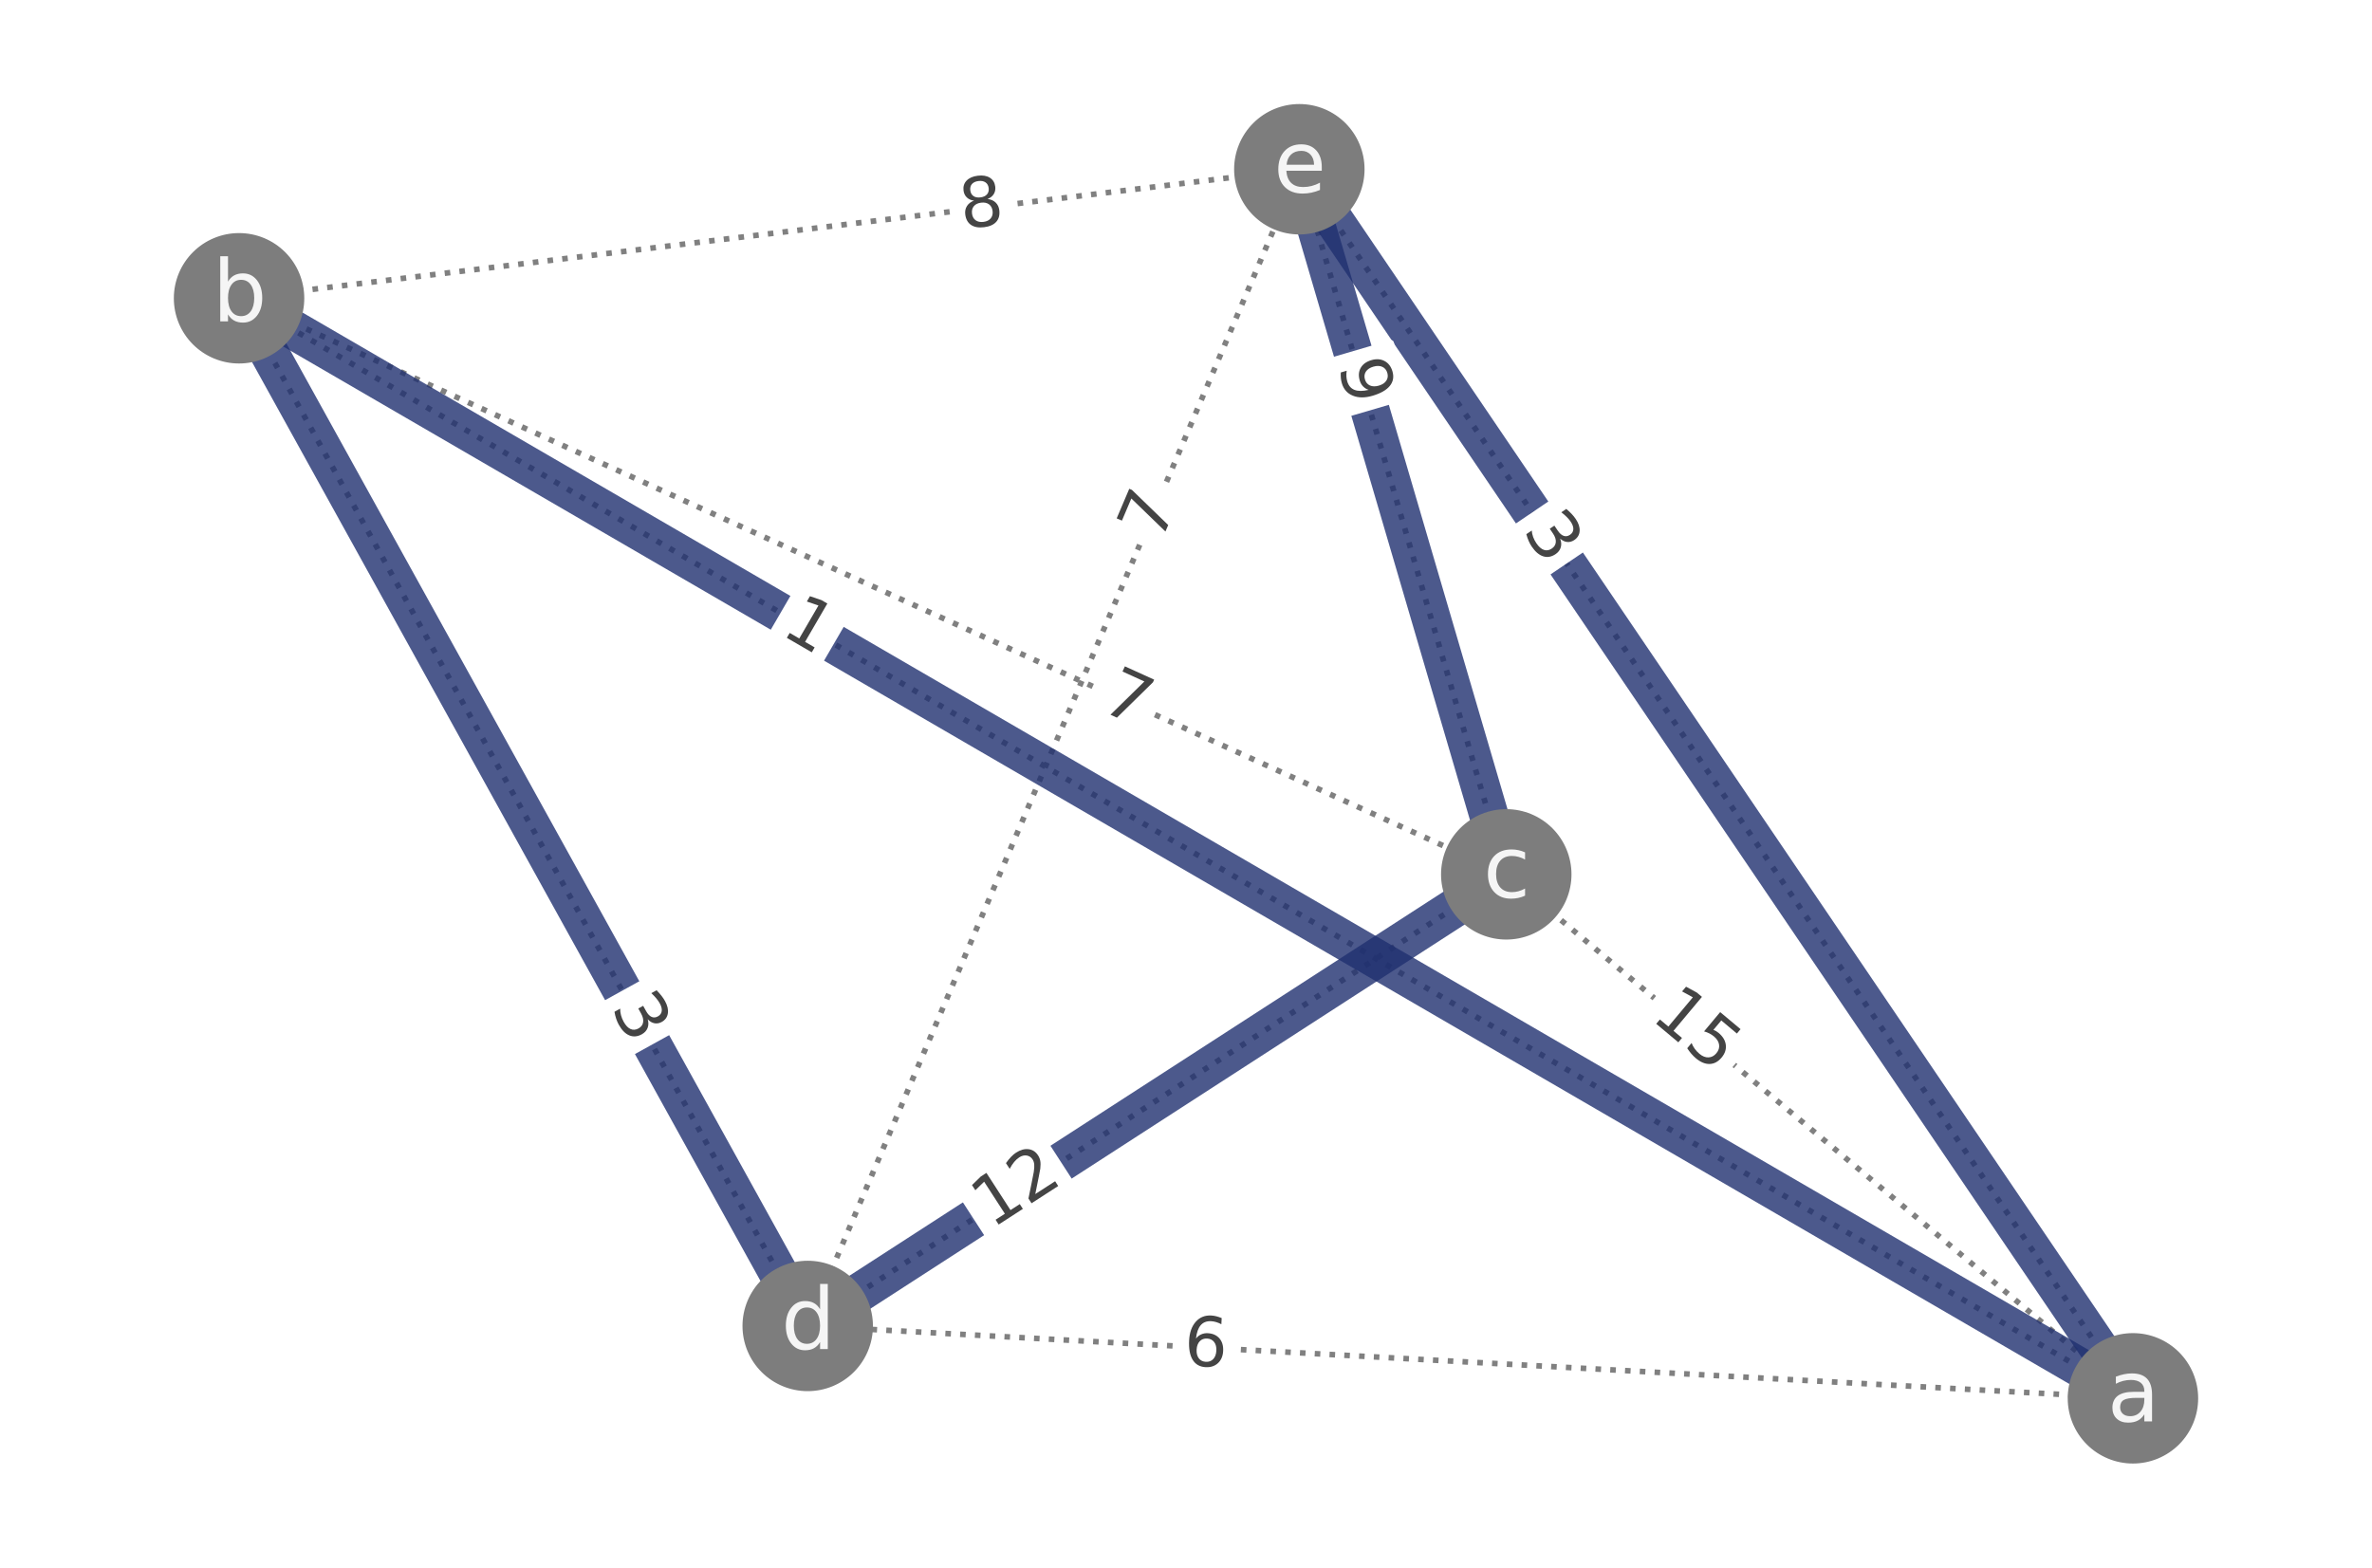 <?xml version="1.0" encoding="utf-8" standalone="no"?>
<!DOCTYPE svg PUBLIC "-//W3C//DTD SVG 1.1//EN"
  "http://www.w3.org/Graphics/SVG/1.1/DTD/svg11.dtd">
<svg xmlns:xlink="http://www.w3.org/1999/xlink" width="424.8pt" height="280.8pt" viewBox="0 0 424.8 280.8" xmlns="http://www.w3.org/2000/svg" version="1.1">
 <defs>
  <style type="text/css">*{stroke-linejoin: round; stroke-linecap: butt}</style>
 </defs>
 <g id="figure_1">
  <g id="patch_1">
   <path d="M 0 280.8 
L 424.8 280.8 
L 424.8 0 
L 0 0 
z
" style="fill: #ffffff"/>
  </g>
  <g id="axes_1">
   <g id="LineCollection_1">
    <path d="M 381.987 250.483 
L 42.813 53.432 
" clip-path="url(#p79355f1852)" style="fill: none; stroke-dasharray: 1,1.65; stroke-dashoffset: 0; stroke: #808080"/>
    <path d="M 381.987 250.483 
L 269.756 156.623 
" clip-path="url(#p79355f1852)" style="fill: none; stroke-dasharray: 1,1.65; stroke-dashoffset: 0; stroke: #808080"/>
    <path d="M 381.987 250.483 
L 144.654 237.519 
" clip-path="url(#p79355f1852)" style="fill: none; stroke-dasharray: 1,1.65; stroke-dashoffset: 0; stroke: #808080"/>
    <path d="M 381.987 250.483 
L 232.698 30.317 
" clip-path="url(#p79355f1852)" style="fill: none; stroke-dasharray: 1,1.65; stroke-dashoffset: 0; stroke: #808080"/>
    <path d="M 42.813 53.432 
L 269.756 156.623 
" clip-path="url(#p79355f1852)" style="fill: none; stroke-dasharray: 1,1.65; stroke-dashoffset: 0; stroke: #808080"/>
    <path d="M 42.813 53.432 
L 144.654 237.519 
" clip-path="url(#p79355f1852)" style="fill: none; stroke-dasharray: 1,1.65; stroke-dashoffset: 0; stroke: #808080"/>
    <path d="M 42.813 53.432 
L 232.698 30.317 
" clip-path="url(#p79355f1852)" style="fill: none; stroke-dasharray: 1,1.65; stroke-dashoffset: 0; stroke: #808080"/>
    <path d="M 269.756 156.623 
L 144.654 237.519 
" clip-path="url(#p79355f1852)" style="fill: none; stroke-dasharray: 1,1.65; stroke-dashoffset: 0; stroke: #808080"/>
    <path d="M 269.756 156.623 
L 232.698 30.317 
" clip-path="url(#p79355f1852)" style="fill: none; stroke-dasharray: 1,1.65; stroke-dashoffset: 0; stroke: #808080"/>
    <path d="M 144.654 237.519 
L 232.698 30.317 
" clip-path="url(#p79355f1852)" style="fill: none; stroke-dasharray: 1,1.65; stroke-dashoffset: 0; stroke: #808080"/>
   </g>
   <g id="LineCollection_2">
    <path d="M 381.987 250.483 
L 232.698 30.317 
" clip-path="url(#p79355f1852)" style="fill: none; stroke: #20306f; stroke-opacity: 0.8; stroke-width: 7"/>
    <path d="M 232.698 30.317 
L 269.756 156.623 
" clip-path="url(#p79355f1852)" style="fill: none; stroke: #20306f; stroke-opacity: 0.8; stroke-width: 7"/>
    <path d="M 269.756 156.623 
L 144.654 237.519 
" clip-path="url(#p79355f1852)" style="fill: none; stroke: #20306f; stroke-opacity: 0.8; stroke-width: 7"/>
    <path d="M 144.654 237.519 
L 42.813 53.432 
" clip-path="url(#p79355f1852)" style="fill: none; stroke: #20306f; stroke-opacity: 0.8; stroke-width: 7"/>
    <path d="M 42.813 53.432 
L 381.987 250.483 
" clip-path="url(#p79355f1852)" style="fill: none; stroke: #20306f; stroke-opacity: 0.8; stroke-width: 7"/>
   </g>
   <g id="text_1">
    <g id="patch_2">
     <path d="M 136.706 116.083 
L 145.382 121.126 
L 152.424 109.011 
L 143.749 103.968 
z
" clip-path="url(#p79355f1852)" style="fill: #ffffff; stroke: #ffffff; stroke-linejoin: miter"/>
    </g>
    <g clip-path="url(#p79355f1852)">
     <!-- 1 -->
     <g style="fill: #444444" transform="translate(139.601 113.491) rotate(-329.832) scale(0.12 -0.12)">
      <defs>
       <path id="DejaVuSans-31" d="M 794 531 
L 1825 531 
L 1825 4091 
L 703 3866 
L 703 4441 
L 1819 4666 
L 2450 4666 
L 2450 531 
L 3481 531 
L 3481 0 
L 794 0 
L 794 531 
z
" transform="scale(0.016)"/>
      </defs>
      <use xlink:href="#DejaVuSans-31"/>
     </g>
    </g>
   </g>
   <g id="text_2">
    <g id="patch_3">
     <path d="M 292.153 184.485 
L 305.705 195.824 
L 314.698 185.077 
L 301.146 173.737 
z
" clip-path="url(#p79355f1852)" style="fill: #ffffff; stroke: #ffffff; stroke-linejoin: miter"/>
    </g>
    <g clip-path="url(#p79355f1852)">
     <!-- 15 -->
     <g style="fill: #444444" transform="translate(295.445 182.421) rotate(-320.079) scale(0.12 -0.12)">
      <defs>
       <path id="DejaVuSans-35" d="M 691 4666 
L 3169 4666 
L 3169 4134 
L 1269 4134 
L 1269 2991 
Q 1406 3038 1543 3061 
Q 1681 3084 1819 3084 
Q 2600 3084 3056 2656 
Q 3513 2228 3513 1497 
Q 3513 744 3044 326 
Q 2575 -91 1722 -91 
Q 1428 -91 1123 -41 
Q 819 9 494 109 
L 494 744 
Q 775 591 1075 516 
Q 1375 441 1709 441 
Q 2250 441 2565 725 
Q 2881 1009 2881 1497 
Q 2881 1984 2565 2268 
Q 2250 2553 1709 2553 
Q 1456 2553 1204 2497 
Q 953 2441 691 2322 
L 691 4666 
z
" transform="scale(0.016)"/>
      </defs>
      <use xlink:href="#DejaVuSans-31"/>
      <use xlink:href="#DejaVuSans-35" x="63.623"/>
     </g>
    </g>
   </g>
   <g id="text_3">
    <g id="patch_4">
     <path d="M 210.461 248.131 
L 220.481 248.679 
L 221.246 234.686 
L 211.226 234.138 
z
" clip-path="url(#p79355f1852)" style="fill: #ffffff; stroke: #ffffff; stroke-linejoin: miter"/>
    </g>
    <g clip-path="url(#p79355f1852)">
     <!-- 6 -->
     <g style="fill: #444444" transform="translate(211.861 244.506) rotate(-356.872) scale(0.12 -0.12)">
      <defs>
       <path id="DejaVuSans-36" d="M 2113 2584 
Q 1688 2584 1439 2293 
Q 1191 2003 1191 1497 
Q 1191 994 1439 701 
Q 1688 409 2113 409 
Q 2538 409 2786 701 
Q 3034 994 3034 1497 
Q 3034 2003 2786 2293 
Q 2538 2584 2113 2584 
z
M 3366 4563 
L 3366 3988 
Q 3128 4100 2886 4159 
Q 2644 4219 2406 4219 
Q 1781 4219 1451 3797 
Q 1122 3375 1075 2522 
Q 1259 2794 1537 2939 
Q 1816 3084 2150 3084 
Q 2853 3084 3261 2657 
Q 3669 2231 3669 1497 
Q 3669 778 3244 343 
Q 2819 -91 2113 -91 
Q 1303 -91 875 529 
Q 447 1150 447 2328 
Q 447 3434 972 4092 
Q 1497 4750 2381 4750 
Q 2619 4750 2861 4703 
Q 3103 4656 3366 4563 
z
" transform="scale(0.016)"/>
      </defs>
      <use xlink:href="#DejaVuSans-36"/>
     </g>
    </g>
   </g>
   <g id="text_4">
    <g id="patch_5">
     <path d="M 268.869 96.144 
L 274.499 104.451 
L 286.1 96.589 
L 280.47 88.282 
z
" clip-path="url(#p79355f1852)" style="fill: #ffffff; stroke: #ffffff; stroke-linejoin: miter"/>
    </g>
    <g clip-path="url(#p79355f1852)">
     <!-- 3 -->
     <g style="fill: #444444" transform="translate(272.602 95.064) rotate(-304.126) scale(0.12 -0.12)">
      <defs>
       <path id="DejaVuSans-33" d="M 2597 2516 
Q 3050 2419 3304 2112 
Q 3559 1806 3559 1356 
Q 3559 666 3084 287 
Q 2609 -91 1734 -91 
Q 1441 -91 1130 -33 
Q 819 25 488 141 
L 488 750 
Q 750 597 1062 519 
Q 1375 441 1716 441 
Q 2309 441 2620 675 
Q 2931 909 2931 1356 
Q 2931 1769 2642 2001 
Q 2353 2234 1838 2234 
L 1294 2234 
L 1294 2753 
L 1863 2753 
Q 2328 2753 2575 2939 
Q 2822 3125 2822 3475 
Q 2822 3834 2567 4026 
Q 2313 4219 1838 4219 
Q 1578 4219 1281 4162 
Q 984 4106 628 3988 
L 628 4550 
Q 988 4650 1302 4700 
Q 1616 4750 1894 4750 
Q 2613 4750 3031 4423 
Q 3450 4097 3450 3541 
Q 3450 3153 3228 2886 
Q 3006 2619 2597 2516 
z
" transform="scale(0.016)"/>
      </defs>
      <use xlink:href="#DejaVuSans-33"/>
     </g>
    </g>
   </g>
   <g id="text_5">
    <g id="patch_6">
     <path d="M 194.205 129.966 
L 203.339 134.121 
L 209.142 121.365 
L 200.008 117.21 
z
" clip-path="url(#p79355f1852)" style="fill: #ffffff; stroke: #ffffff; stroke-linejoin: miter"/>
    </g>
    <g clip-path="url(#p79355f1852)">
     <!-- 7 -->
     <g style="fill: #444444" transform="translate(196.827 127.099) rotate(-335.537) scale(0.12 -0.12)">
      <defs>
       <path id="DejaVuSans-37" d="M 525 4666 
L 3525 4666 
L 3525 4397 
L 1831 0 
L 1172 0 
L 2766 4134 
L 525 4134 
L 525 4666 
z
" transform="scale(0.016)"/>
      </defs>
      <use xlink:href="#DejaVuSans-37"/>
     </g>
    </g>
   </g>
   <g id="text_6">
    <g id="patch_7">
     <path d="M 105.542 181.293 
L 110.397 190.075 
L 122.661 183.294 
L 117.806 174.512 
z
" clip-path="url(#p79355f1852)" style="fill: #ffffff; stroke: #ffffff; stroke-linejoin: miter"/>
    </g>
    <g clip-path="url(#p79355f1852)">
     <!-- 3 -->
     <g style="fill: #444444" transform="translate(109.357 180.555) rotate(-298.939) scale(0.12 -0.12)">
      <use xlink:href="#DejaVuSans-33"/>
     </g>
    </g>
   </g>
   <g id="text_7">
    <g id="patch_8">
     <path d="M 171.599 44.814 
L 181.56 43.601 
L 179.866 29.69 
L 169.905 30.903 
z
" clip-path="url(#p79355f1852)" style="fill: #ffffff; stroke: #ffffff; stroke-linejoin: miter"/>
    </g>
    <g clip-path="url(#p79355f1852)">
     <!-- 8 -->
     <g style="fill: #444444" transform="translate(172.343 41) rotate(-6.944) scale(0.12 -0.12)">
      <defs>
       <path id="DejaVuSans-38" d="M 2034 2216 
Q 1584 2216 1326 1975 
Q 1069 1734 1069 1313 
Q 1069 891 1326 650 
Q 1584 409 2034 409 
Q 2484 409 2743 651 
Q 3003 894 3003 1313 
Q 3003 1734 2745 1975 
Q 2488 2216 2034 2216 
z
M 1403 2484 
Q 997 2584 770 2862 
Q 544 3141 544 3541 
Q 544 4100 942 4425 
Q 1341 4750 2034 4750 
Q 2731 4750 3128 4425 
Q 3525 4100 3525 3541 
Q 3525 3141 3298 2862 
Q 3072 2584 2669 2484 
Q 3125 2378 3379 2068 
Q 3634 1759 3634 1313 
Q 3634 634 3220 271 
Q 2806 -91 2034 -91 
Q 1263 -91 848 271 
Q 434 634 434 1313 
Q 434 1759 690 2068 
Q 947 2378 1403 2484 
z
M 1172 3481 
Q 1172 3119 1398 2916 
Q 1625 2713 2034 2713 
Q 2441 2713 2670 2916 
Q 2900 3119 2900 3481 
Q 2900 3844 2670 4047 
Q 2441 4250 2034 4250 
Q 1625 4250 1398 4047 
Q 1172 3844 1172 3481 
z
" transform="scale(0.016)"/>
      </defs>
      <use xlink:href="#DejaVuSans-38"/>
     </g>
    </g>
   </g>
   <g id="text_8">
    <g id="patch_9">
     <path d="M 178.573 223.933 
L 193.408 214.334 
L 185.796 202.568 
L 170.96 212.167 
z
" clip-path="url(#p79355f1852)" style="fill: #ffffff; stroke: #ffffff; stroke-linejoin: miter"/>
    </g>
    <g clip-path="url(#p79355f1852)">
     <!-- 12 -->
     <g style="fill: #444444" transform="translate(177.573 220.178) rotate(-32.902) scale(0.12 -0.12)">
      <defs>
       <path id="DejaVuSans-32" d="M 1228 531 
L 3431 531 
L 3431 0 
L 469 0 
L 469 531 
Q 828 903 1448 1529 
Q 2069 2156 2228 2338 
Q 2531 2678 2651 2914 
Q 2772 3150 2772 3378 
Q 2772 3750 2511 3984 
Q 2250 4219 1831 4219 
Q 1534 4219 1204 4116 
Q 875 4013 500 3803 
L 500 4441 
Q 881 4594 1212 4672 
Q 1544 4750 1819 4750 
Q 2544 4750 2975 4387 
Q 3406 4025 3406 3419 
Q 3406 3131 3298 2873 
Q 3191 2616 2906 2266 
Q 2828 2175 2409 1742 
Q 1991 1309 1228 531 
z
" transform="scale(0.016)"/>
      </defs>
      <use xlink:href="#DejaVuSans-31"/>
      <use xlink:href="#DejaVuSans-32" x="63.623"/>
     </g>
    </g>
   </g>
   <g id="text_9">
    <g id="patch_10">
     <path d="M 235.68 65.366 
L 238.503 74.995 
L 251.951 71.052 
L 249.127 61.422 
z
" clip-path="url(#p79355f1852)" style="fill: #ffffff; stroke: #ffffff; stroke-linejoin: miter"/>
    </g>
    <g clip-path="url(#p79355f1852)">
     <!-- 9 -->
     <g style="fill: #444444" transform="translate(239.563 65.477) rotate(-286.344) scale(0.12 -0.12)">
      <defs>
       <path id="DejaVuSans-39" d="M 703 97 
L 703 672 
Q 941 559 1184 500 
Q 1428 441 1663 441 
Q 2288 441 2617 861 
Q 2947 1281 2994 2138 
Q 2813 1869 2534 1725 
Q 2256 1581 1919 1581 
Q 1219 1581 811 2004 
Q 403 2428 403 3163 
Q 403 3881 828 4315 
Q 1253 4750 1959 4750 
Q 2769 4750 3195 4129 
Q 3622 3509 3622 2328 
Q 3622 1225 3098 567 
Q 2575 -91 1691 -91 
Q 1453 -91 1209 -44 
Q 966 3 703 97 
z
M 1959 2075 
Q 2384 2075 2632 2365 
Q 2881 2656 2881 3163 
Q 2881 3666 2632 3958 
Q 2384 4250 1959 4250 
Q 1534 4250 1286 3958 
Q 1038 3666 1038 3163 
Q 1038 2656 1286 2365 
Q 1534 2075 1959 2075 
z
" transform="scale(0.016)"/>
      </defs>
      <use xlink:href="#DejaVuSans-39"/>
     </g>
    </g>
   </g>
   <g id="text_10">
    <g id="patch_11">
     <path d="M 210.772 99.835 
L 214.695 90.599 
L 201.796 85.121 
L 197.874 94.357 
z
" clip-path="url(#p79355f1852)" style="fill: #ffffff; stroke: #ffffff; stroke-linejoin: miter"/>
    </g>
    <g clip-path="url(#p79355f1852)">
     <!-- 7 -->
     <g style="fill: #444444" transform="translate(207.84 97.286) rotate(-66.989) scale(0.12 -0.12)">
      <use xlink:href="#DejaVuSans-37"/>
     </g>
    </g>
   </g>
   <g id="PathCollection_1">
    <defs>
     <path id="m82e23cd331" d="M 0 11.18 
C 2.965 11.18 5.809 10.002 7.906 7.906 
C 10.002 5.809 11.18 2.965 11.18 0 
C 11.18 -2.965 10.002 -5.809 7.906 -7.906 
C 5.809 -10.002 2.965 -11.18 0 -11.18 
C -2.965 -11.18 -5.809 -10.002 -7.906 -7.906 
C -10.002 -5.809 -11.18 -2.965 -11.18 0 
C -11.18 2.965 -10.002 5.809 -7.906 7.906 
C -5.809 10.002 -2.965 11.18 0 11.18 
z
" style="stroke: #7d7d7d"/>
    </defs>
    <g clip-path="url(#p79355f1852)">
     <use xlink:href="#m82e23cd331" x="381.987" y="250.483" style="fill: #7d7d7d; stroke: #7d7d7d"/>
     <use xlink:href="#m82e23cd331" x="42.813" y="53.432" style="fill: #7d7d7d; stroke: #7d7d7d"/>
     <use xlink:href="#m82e23cd331" x="269.756" y="156.623" style="fill: #7d7d7d; stroke: #7d7d7d"/>
     <use xlink:href="#m82e23cd331" x="144.654" y="237.519" style="fill: #7d7d7d; stroke: #7d7d7d"/>
     <use xlink:href="#m82e23cd331" x="232.698" y="30.317" style="fill: #7d7d7d; stroke: #7d7d7d"/>
    </g>
   </g>
   <g id="text_11">
    <g clip-path="url(#p79355f1852)">
     <!-- a -->
     <g style="fill: #f5f5f5" transform="translate(377.391 254.622) scale(0.15 -0.15)">
      <defs>
       <path id="DejaVuSans-61" d="M 2194 1759 
Q 1497 1759 1228 1600 
Q 959 1441 959 1056 
Q 959 750 1161 570 
Q 1363 391 1709 391 
Q 2188 391 2477 730 
Q 2766 1069 2766 1631 
L 2766 1759 
L 2194 1759 
z
M 3341 1997 
L 3341 0 
L 2766 0 
L 2766 531 
Q 2569 213 2275 61 
Q 1981 -91 1556 -91 
Q 1019 -91 701 211 
Q 384 513 384 1019 
Q 384 1609 779 1909 
Q 1175 2209 1959 2209 
L 2766 2209 
L 2766 2266 
Q 2766 2663 2505 2880 
Q 2244 3097 1772 3097 
Q 1472 3097 1187 3025 
Q 903 2953 641 2809 
L 641 3341 
Q 956 3463 1253 3523 
Q 1550 3584 1831 3584 
Q 2591 3584 2966 3190 
Q 3341 2797 3341 1997 
z
" transform="scale(0.016)"/>
      </defs>
      <use xlink:href="#DejaVuSans-61"/>
     </g>
    </g>
   </g>
   <g id="text_12">
    <g clip-path="url(#p79355f1852)">
     <!-- b -->
     <g style="fill: #f5f5f5" transform="translate(38.052 57.571) scale(0.15 -0.15)">
      <defs>
       <path id="DejaVuSans-62" d="M 3116 1747 
Q 3116 2381 2855 2742 
Q 2594 3103 2138 3103 
Q 1681 3103 1420 2742 
Q 1159 2381 1159 1747 
Q 1159 1113 1420 752 
Q 1681 391 2138 391 
Q 2594 391 2855 752 
Q 3116 1113 3116 1747 
z
M 1159 2969 
Q 1341 3281 1617 3432 
Q 1894 3584 2278 3584 
Q 2916 3584 3314 3078 
Q 3713 2572 3713 1747 
Q 3713 922 3314 415 
Q 2916 -91 2278 -91 
Q 1894 -91 1617 61 
Q 1341 213 1159 525 
L 1159 0 
L 581 0 
L 581 4863 
L 1159 4863 
L 1159 2969 
z
" transform="scale(0.016)"/>
      </defs>
      <use xlink:href="#DejaVuSans-62"/>
     </g>
    </g>
   </g>
   <g id="text_13">
    <g clip-path="url(#p79355f1852)">
     <!-- c -->
     <g style="fill: #f5f5f5" transform="translate(265.632 160.762) scale(0.15 -0.15)">
      <defs>
       <path id="DejaVuSans-63" d="M 3122 3366 
L 3122 2828 
Q 2878 2963 2633 3030 
Q 2388 3097 2138 3097 
Q 1578 3097 1268 2742 
Q 959 2388 959 1747 
Q 959 1106 1268 751 
Q 1578 397 2138 397 
Q 2388 397 2633 464 
Q 2878 531 3122 666 
L 3122 134 
Q 2881 22 2623 -34 
Q 2366 -91 2075 -91 
Q 1284 -91 818 406 
Q 353 903 353 1747 
Q 353 2603 823 3093 
Q 1294 3584 2113 3584 
Q 2378 3584 2631 3529 
Q 2884 3475 3122 3366 
z
" transform="scale(0.016)"/>
      </defs>
      <use xlink:href="#DejaVuSans-63"/>
     </g>
    </g>
   </g>
   <g id="text_14">
    <g clip-path="url(#p79355f1852)">
     <!-- d -->
     <g style="fill: #f5f5f5" transform="translate(139.892 241.658) scale(0.15 -0.15)">
      <defs>
       <path id="DejaVuSans-64" d="M 2906 2969 
L 2906 4863 
L 3481 4863 
L 3481 0 
L 2906 0 
L 2906 525 
Q 2725 213 2448 61 
Q 2172 -91 1784 -91 
Q 1150 -91 751 415 
Q 353 922 353 1747 
Q 353 2572 751 3078 
Q 1150 3584 1784 3584 
Q 2172 3584 2448 3432 
Q 2725 3281 2906 2969 
z
M 947 1747 
Q 947 1113 1208 752 
Q 1469 391 1925 391 
Q 2381 391 2643 752 
Q 2906 1113 2906 1747 
Q 2906 2381 2643 2742 
Q 2381 3103 1925 3103 
Q 1469 3103 1208 2742 
Q 947 2381 947 1747 
z
" transform="scale(0.016)"/>
      </defs>
      <use xlink:href="#DejaVuSans-64"/>
     </g>
    </g>
   </g>
   <g id="text_15">
    <g clip-path="url(#p79355f1852)">
     <!-- e -->
     <g style="fill: #f5f5f5" transform="translate(228.083 34.456) scale(0.15 -0.15)">
      <defs>
       <path id="DejaVuSans-65" d="M 3597 1894 
L 3597 1613 
L 953 1613 
Q 991 1019 1311 708 
Q 1631 397 2203 397 
Q 2534 397 2845 478 
Q 3156 559 3463 722 
L 3463 178 
Q 3153 47 2828 -22 
Q 2503 -91 2169 -91 
Q 1331 -91 842 396 
Q 353 884 353 1716 
Q 353 2575 817 3079 
Q 1281 3584 2069 3584 
Q 2775 3584 3186 3129 
Q 3597 2675 3597 1894 
z
M 3022 2063 
Q 3016 2534 2758 2815 
Q 2500 3097 2075 3097 
Q 1594 3097 1305 2825 
Q 1016 2553 972 2059 
L 3022 2063 
z
" transform="scale(0.016)"/>
      </defs>
      <use xlink:href="#DejaVuSans-65"/>
     </g>
    </g>
   </g>
  </g>
 </g>
 <defs>
  <clipPath id="p79355f1852">
   <rect x="7.2" y="7.2" width="410.4" height="266.4"/>
  </clipPath>
 </defs>
</svg>
